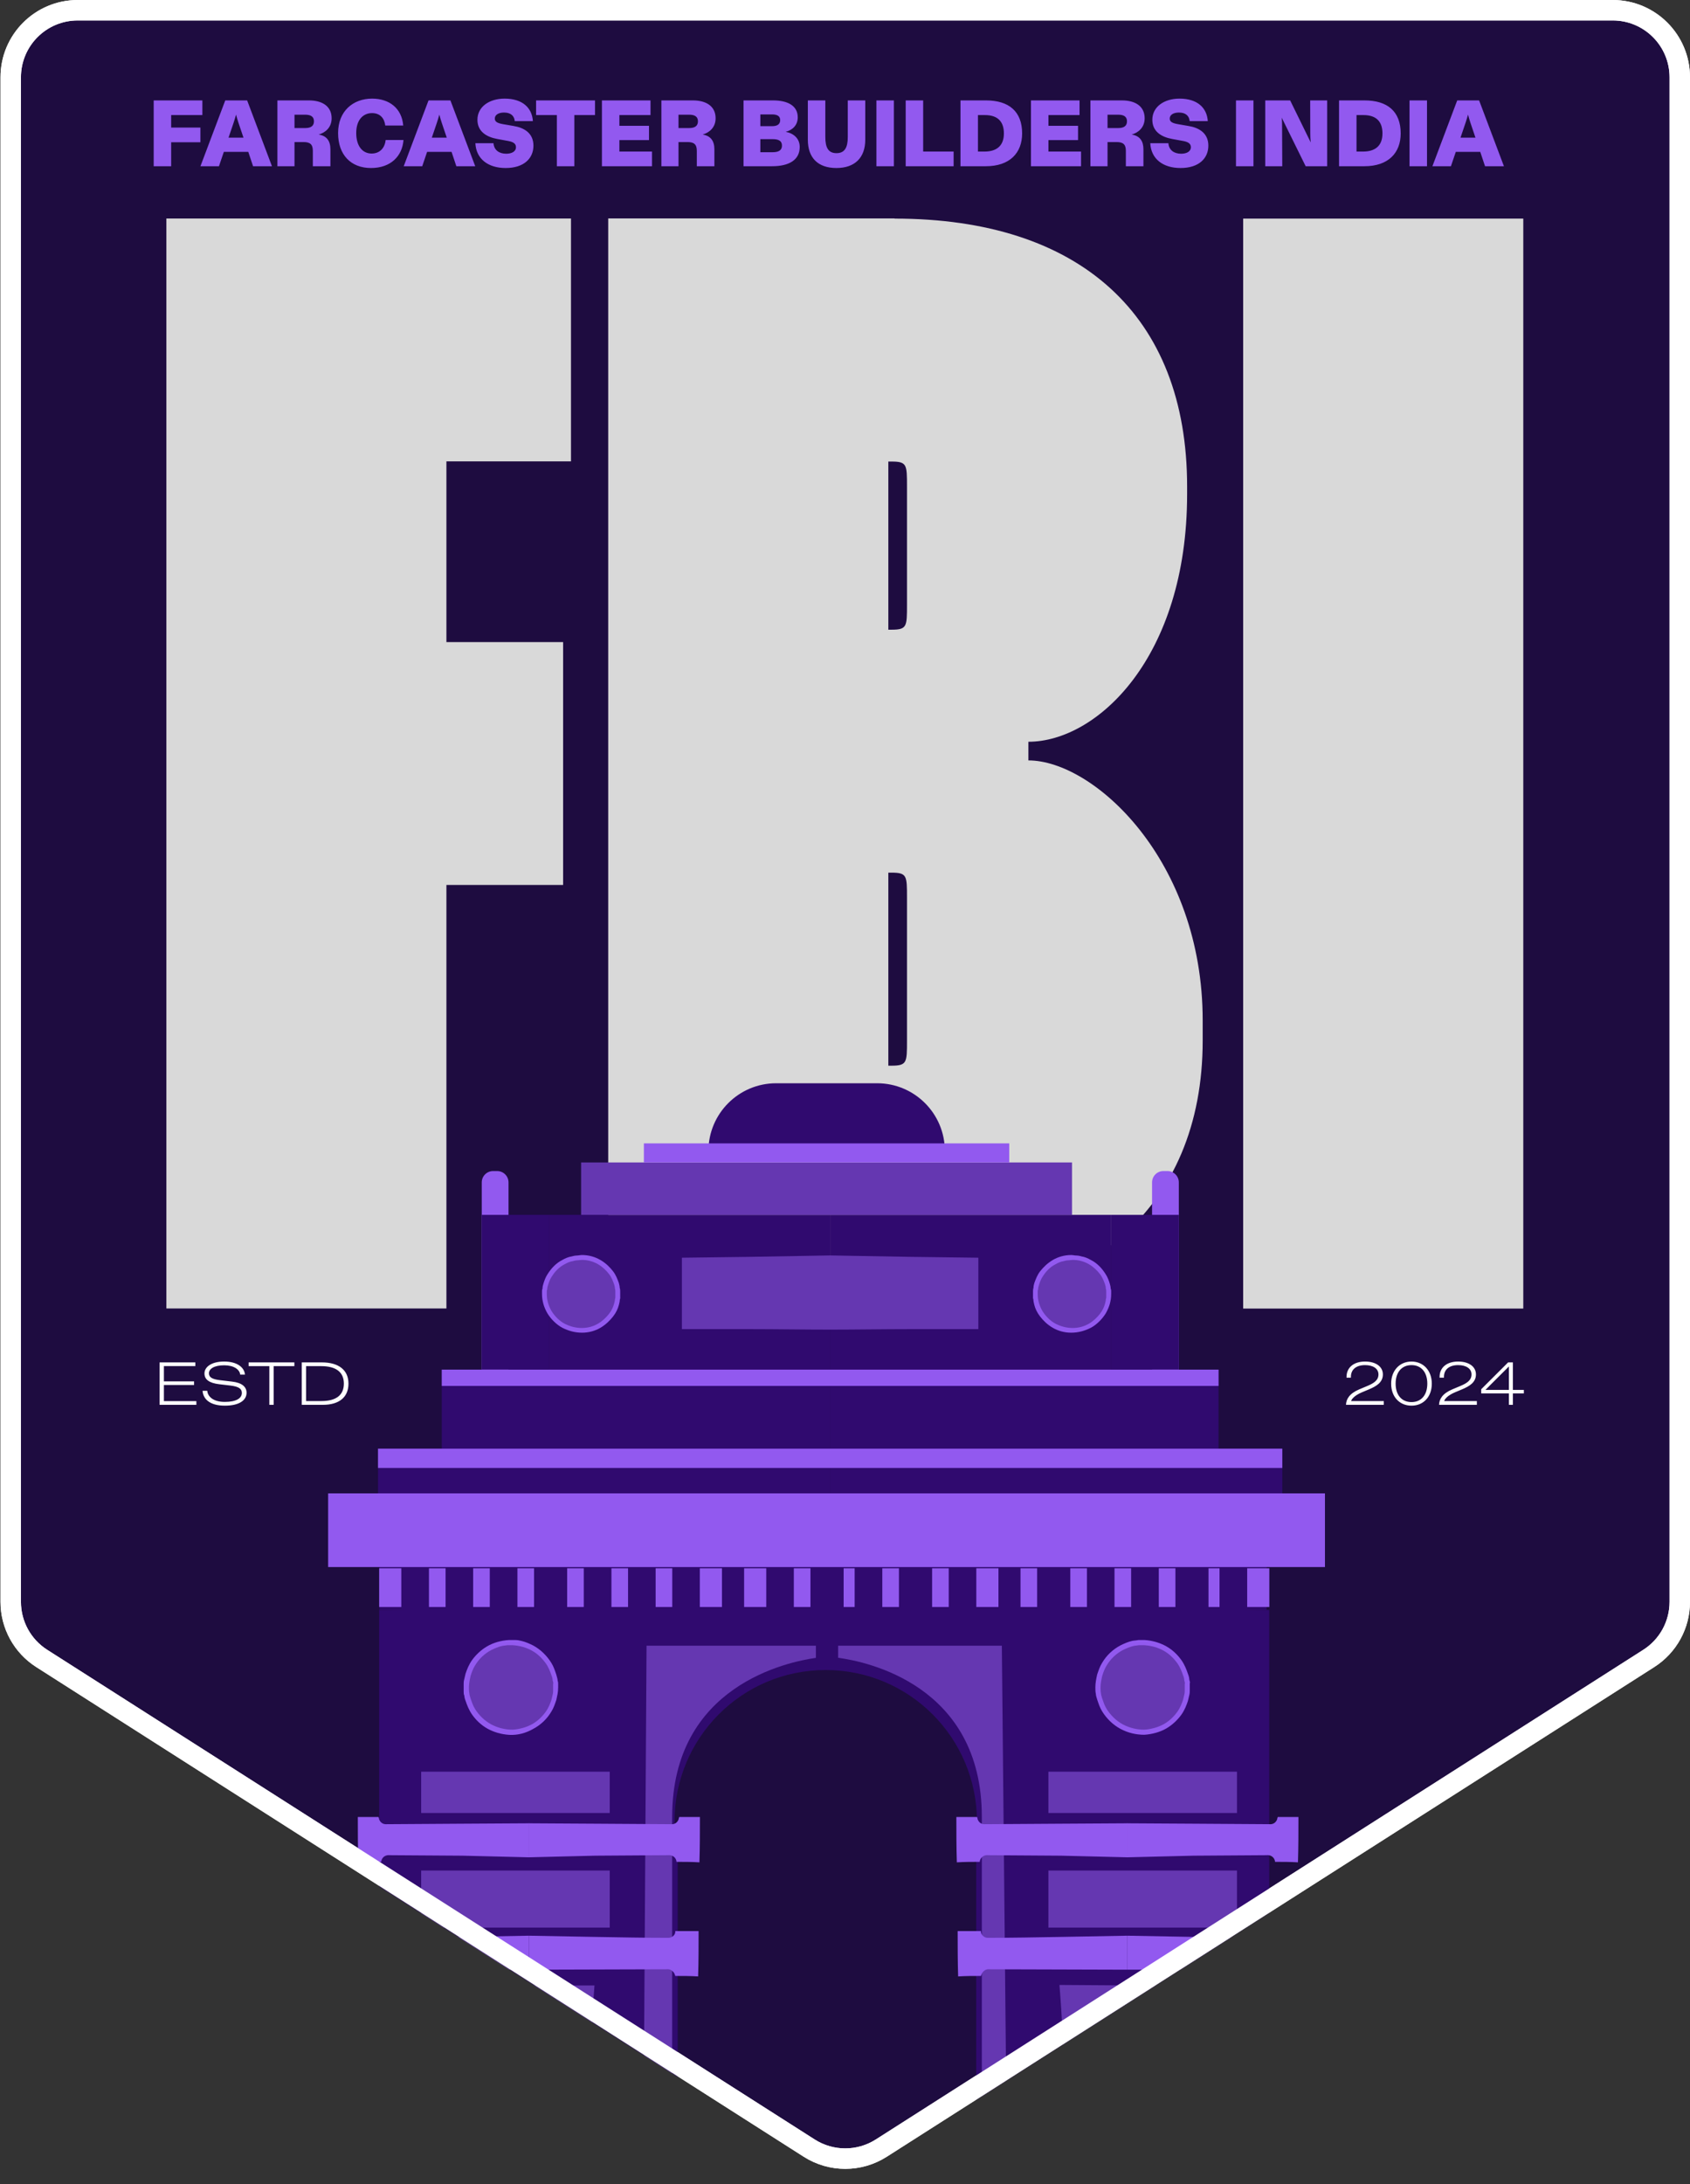 <svg width="1488" height="1922" viewBox="0 0 1488 1922" fill="none" xmlns="http://www.w3.org/2000/svg">
<rect x="0" y="0" width="1488" height="1922" fill="#333333" stroke="none"/>
<path d="M9.436 68C9.436 35.415 35.852 9 68.436 9H1420C1452.58 9 1479 35.415 1479 68V1409.64C1479 1429.8 1468.71 1448.56 1451.72 1459.39L775.939 1890.32C756.591 1902.66 731.844 1902.66 712.495 1890.32L36.714 1459.39C19.722 1448.56 9.436 1429.8 9.436 1409.64V68Z" fill="#1E0C40" stroke="white" stroke-width="18"/>
<mask id="mask0_345_302" style="mask-type:luminance" maskUnits="userSpaceOnUse" x="0" y="0" width="1488" height="1906">
<path d="M82.625 0C36.993 0 0 36.993 0 82.625V1401.62C0 1429.85 14.405 1456.12 38.201 1471.29L699.357 1892.89C726.453 1910.17 761.109 1910.17 788.205 1892.89L1449.36 1471.29C1473.16 1456.12 1487.56 1429.85 1487.56 1401.62V82.625C1487.56 36.993 1450.57 0 1404.94 0H82.625Z" fill="white"/>
</mask>
<g mask="url(#mask0_345_302)">
<path d="M393.058 406.091V565.044H495.813V778.767H393.058V1151.44H146.487V192.297H502.74V406.02H393.129L393.058 406.091Z" fill="#D9D9D9"/>
<path d="M787.656 192.369C950.68 192.369 1045.22 277.273 1045.22 428.014V434.869C1045.22 578.756 965.747 652.734 905.479 652.734V669.158C963.033 669.158 1058.93 756.846 1058.93 897.947V915.728C1058.93 1063.68 956.178 1151.37 787.656 1151.37H535.516V192.227H787.656V192.369ZM782.158 554.12H784.871C798.582 554.12 798.582 551.407 798.582 532.198V428.086C798.582 408.877 798.582 406.164 784.871 406.164H782.158V554.12ZM782.158 937.793H784.871C798.582 937.793 798.582 935.008 798.582 915.871V789.836C798.582 770.628 798.582 767.914 784.871 767.914H782.158V937.864V937.793Z" fill="#D9D9D9"/>
<path d="M1341.21 192.369V1151.52H1094.57V192.369H1341.21Z" fill="#D9D9D9"/>
<path d="M434.171 1030.52H437.741C443.311 1030.52 447.738 1035.02 447.738 1040.51V1205.18H424.174V1040.51C424.174 1034.94 428.673 1030.52 434.171 1030.52Z" fill="#9259EF"/>
<path d="M1024.35 1030.52H1027.92C1033.49 1030.52 1037.92 1035.02 1037.92 1040.51V1205.18H1014.36V1040.51C1014.36 1034.94 1018.85 1030.52 1024.35 1030.52Z" fill="#9259EF"/>
<path d="M483.441 1205.25H388.969V1274.8H332.842V1353.06H730.939V1069.08H483.441V1205.25Z" fill="#300A6F"/>
<path d="M1072.91 1274.8V1205.25H978.438V1069.08H730.939V1353.06H1129.04V1274.8H1072.91Z" fill="#300A6F"/>
<path d="M1037.92 1069.08H978.436V1205.18H1037.92V1069.08Z" fill="#300A6F"/>
<path d="M483.656 1069.08H424.174V1205.18H483.656V1069.08Z" fill="#300A6F"/>
<path d="M728.149 1413.62H725.721H723.293L333.837 1416.77V2124.92H596.688V1637.56C596.688 1631.92 595.402 1626.21 595.902 1620.64C595.117 1614.85 593.903 1609 593.903 1603C593.903 1529.31 653.243 1469.61 726.935 1469.61C800.628 1469.61 860.182 1529.31 860.182 1603C860.182 1611.71 860.182 1620.21 858.539 1628.49C858.682 1631.49 859.539 1634.56 859.539 1637.56V2124.92H1117.53V1416.77L728.078 1413.62H728.149Z" fill="#300A6F"/>
<path d="M1047.13 1478.03C1047.13 1476.46 1046.7 1474.89 1045.91 1472.89C1044.7 1469.32 1043.13 1464.97 1039.99 1460.61C1036.84 1456.26 1032.49 1451.9 1026.92 1448.76C1021.35 1445.62 1014.64 1443.62 1007.57 1443.19H1002.43C1000.43 1443.62 998.499 1443.62 996.856 1443.97C993.286 1444.76 989.716 1446.33 986.574 1447.9C979.861 1451.47 974.292 1456.61 970.364 1463.32C968.365 1466.47 967.222 1470.04 966.008 1473.61C965.223 1477.18 964.438 1481.1 964.438 1484.68C964.438 1486.25 964.437 1489.03 964.866 1490.6C964.866 1492.17 965.651 1494.17 966.08 1495.74C967.294 1499.31 968.436 1502.88 970.436 1506.03C974.363 1512.38 979.933 1517.88 986.645 1521.45C993.358 1525.02 1000.5 1526.59 1007.57 1526.59C1014.28 1526.16 1021.42 1524.24 1026.92 1521.02C1032.42 1517.81 1036.77 1513.52 1039.99 1509.17C1043.13 1504.81 1044.7 1500.46 1045.91 1496.89C1046.34 1494.89 1046.7 1493.32 1047.13 1491.74C1047.56 1490.17 1047.56 1488.96 1047.56 1487.82V1481.46C1047.98 1480.68 1047.56 1479.46 1047.13 1477.89V1478.03Z" fill="#9259EF"/>
<path d="M1042.7 1478.75C1042.7 1477.32 1042.34 1475.89 1041.63 1474.18C1040.56 1471.04 1039.13 1467.11 1036.34 1463.26C1033.49 1459.4 1029.63 1455.47 1024.71 1452.69C1019.78 1449.9 1013.78 1448.12 1007.42 1447.76H1002.85C1001.07 1448.12 999.356 1448.12 997.928 1448.47C994.786 1449.19 991.572 1450.62 988.787 1451.97C982.789 1455.11 977.862 1459.76 974.292 1465.75C972.506 1468.61 971.435 1471.75 970.436 1474.89C969.722 1478.04 969.007 1481.61 969.007 1484.75C969.007 1486.18 969.007 1488.6 969.365 1490.03C969.365 1491.46 970.079 1493.18 970.436 1494.6C971.507 1497.75 972.578 1500.96 974.292 1503.74C977.791 1509.38 982.789 1514.31 988.787 1517.53C994.786 1520.67 1001.14 1522.1 1007.5 1522.1C1013.49 1521.74 1019.85 1519.95 1024.78 1517.17C1029.7 1514.38 1033.63 1510.46 1036.42 1506.6C1039.27 1502.74 1040.63 1498.82 1041.7 1495.67C1042.06 1493.89 1042.41 1492.53 1042.77 1491.1C1043.13 1489.68 1043.13 1488.61 1043.13 1487.61V1481.96C1043.49 1481.25 1043.13 1480.18 1042.77 1478.82L1042.7 1478.75Z" fill="#6537B1"/>
<path d="M909.885 1143.91C909.885 1145.13 910.314 1146.7 910.671 1148.27C911.456 1151.41 913.027 1154.98 915.812 1158.55C918.597 1162.12 922.167 1165.69 926.88 1168.41C931.593 1171.19 937.163 1172.76 943.09 1172.76C949.445 1172.76 954.944 1171.19 960.513 1168.41C965.655 1165.62 970.368 1160.91 973.581 1155.77C975.152 1152.98 976.366 1150.2 977.151 1147.48C977.937 1144.34 978.365 1142.34 978.365 1138.41V1136.42C978.365 1135.63 978.365 1134.84 977.937 1134.06C977.937 1132.49 977.508 1130.92 977.151 1129.7C976.366 1126.92 975.152 1123.78 973.581 1121.42C970.439 1116.28 966.083 1111.57 960.513 1108.78C957.728 1107.21 954.943 1106 952.23 1105.64C951.016 1105.21 949.088 1104.85 947.517 1104.85C946.303 1104.85 944.732 1104.42 943.161 1104.42C937.234 1104.42 931.665 1106 926.952 1108.78C922.239 1111.57 918.668 1115.14 915.884 1118.63C913.099 1122.21 911.956 1125.78 910.742 1128.92C910.314 1130.49 909.957 1131.7 909.957 1133.27C909.528 1134.49 909.528 1135.63 909.528 1136.42V1141.99C909.528 1141.99 909.528 1142.77 909.957 1143.98L909.885 1143.91Z" fill="#9259EF"/>
<path d="M800.275 1106C777.139 1105.57 754.003 1105.21 730.867 1104.78V1170.05C730.867 1170.05 731.224 1170.05 731.367 1170.05C754.503 1170.05 777.639 1169.62 800.775 1169.62H861.4V1106.78L800.275 1106Z" fill="#6537B1"/>
<path d="M661.53 1106C684.666 1105.57 707.802 1105.21 730.938 1104.78V1170.05C730.938 1170.05 730.581 1170.05 730.438 1170.05C707.302 1170.05 684.166 1169.62 661.03 1169.62H600.405V1106.78L661.53 1106Z" fill="#6537B1"/>
<path d="M943.877 1022.95H511.647V1069.08H943.877V1022.95Z" fill="#6537B1"/>
<path d="M831.836 1012.88H623.755C623.755 979.962 650.461 953.256 683.38 953.256H772.282C805.201 953.256 831.908 979.962 831.908 1012.88H831.836Z" fill="#300A6F"/>
<path d="M520.281 2066.29C519.496 2048.08 518.71 2027.16 518.282 2004.59C518.282 1993.1 517.853 1981.67 517.853 1969.82C517.853 1957.96 517.853 1945.68 517.425 1933.83C517.425 1921.55 517.425 1909.69 517.853 1897.84C517.853 1885.98 518.282 1874.13 518.282 1863.06C518.282 1851.99 518.71 1840.93 519.067 1830.22C519.496 1819.93 519.853 1810.08 520.281 1800.94C521.495 1776.02 522.638 1756.67 523.423 1747.17H447.088L384.25 1746.74C385.035 1756.24 386.606 1775.59 387.392 1800.87C388.177 1819.08 388.963 1840 389.391 1862.56C389.391 1874.06 389.82 1885.49 389.82 1897.34C389.82 1909.19 389.82 1921.47 390.248 1933.33C390.248 1945.61 390.248 1957.46 389.82 1969.32C389.82 1981.17 389.391 1993.02 389.391 2004.09C389.391 2015.16 388.963 2026.23 388.606 2036.94C388.177 2047.22 387.82 2057.08 387.392 2066.22C386.678 2083.64 385.821 2098.21 385.035 2108.63H522.423C521.638 2098.14 520.781 2083.57 520.21 2066.22L520.281 2066.29Z" fill="#6537B1"/>
<path d="M1068.84 2066.29C1068.05 2048.08 1067.26 2027.16 1066.84 2004.59C1066.84 1993.1 1066.41 1981.67 1066.41 1969.82C1066.41 1957.96 1066.41 1945.68 1065.98 1933.83C1065.98 1921.55 1065.98 1909.69 1066.41 1897.84C1066.41 1885.98 1066.84 1874.13 1066.84 1863.06C1066.84 1851.99 1067.26 1840.93 1067.62 1830.22C1068.05 1819.93 1068.41 1810.08 1068.84 1800.94C1070.05 1776.02 1071.19 1756.67 1071.98 1747.17H995.643L932.804 1746.74C933.589 1756.24 935.16 1775.59 935.946 1800.87C936.731 1819.08 937.517 1840 937.945 1862.56C937.945 1874.06 938.374 1885.49 938.374 1897.34C938.374 1909.19 938.374 1921.47 938.802 1933.33C938.802 1945.61 938.802 1957.46 938.374 1969.32C938.374 1981.17 937.945 1993.02 937.945 2004.09C937.945 2015.16 937.517 2026.23 937.16 2036.94C936.731 2047.22 936.374 2057.08 935.946 2066.22C935.232 2083.64 934.375 2098.21 933.589 2108.63H1070.98C1070.19 2098.14 1069.34 2083.57 1068.76 2066.22L1068.84 2066.29Z" fill="#6537B1"/>
<path d="M536.849 1559.08H370.827V1595.43H536.849V1559.08Z" fill="#6537B1"/>
<path d="M536.849 1646.06H370.827V1696.26H536.849V1646.06Z" fill="#6537B1"/>
<path d="M1089.12 1559.08H923.093V1595.43H1089.12V1559.08Z" fill="#6537B1"/>
<path d="M1089.12 1646.06H923.093V1696.26H1089.12V1646.06Z" fill="#6537B1"/>
<path d="M1129.03 1274.81H332.839V1291.8H1129.03V1274.81Z" fill="#9259EF"/>
<path d="M1072.91 1205.26H388.965V1219.61H1072.91V1205.26Z" fill="#9259EF"/>
<path d="M888.606 1006.17H566.914V1022.95H888.606V1006.17Z" fill="#9259EF"/>
<path d="M1115.18 1366.57H334.052V1416.77H1115.18V1366.57Z" fill="#300A6F"/>
<path d="M1166.59 1314.16H288.92V1378.99H1166.59V1314.16Z" fill="#9259EF"/>
<path d="M353.331 1380.07H333.837V1414.13H353.331V1380.07Z" fill="#9259EF"/>
<path d="M392.32 1380.07H377.681V1414.13H392.32V1380.07Z" fill="#9259EF"/>
<path d="M431.239 1380.07H416.6V1414.13H431.239V1380.07Z" fill="#9259EF"/>
<path d="M470.227 1380.07H455.589V1414.13H470.227V1380.07Z" fill="#9259EF"/>
<path d="M513.998 1380.07H499.36V1414.13H513.998V1380.07Z" fill="#9259EF"/>
<path d="M552.987 1380.07H538.349V1414.13H552.987V1380.07Z" fill="#9259EF"/>
<path d="M591.906 1380.07H577.267V1414.13H591.906V1380.07Z" fill="#9259EF"/>
<path d="M635.676 1380.07H616.182V1414.13H635.676V1380.07Z" fill="#9259EF"/>
<path d="M674.665 1380.07H655.171V1414.13H674.665V1380.07Z" fill="#9259EF"/>
<path d="M713.584 1380.07H698.946V1414.13H713.584V1380.07Z" fill="#9259EF"/>
<path d="M752.5 1380.07H742.788V1414.13H752.5V1380.07Z" fill="#9259EF"/>
<path d="M791.486 1380.07H776.848V1414.13H791.486V1380.07Z" fill="#9259EF"/>
<path d="M835.333 1380.07H820.694V1414.13H835.333V1380.07Z" fill="#9259EF"/>
<path d="M879.107 1380.07H859.613V1414.13H879.107V1380.07Z" fill="#9259EF"/>
<path d="M913.166 1380.07H898.528V1414.13H913.166V1380.07Z" fill="#9259EF"/>
<path d="M957.011 1380.07H942.373V1414.13H957.011V1380.07Z" fill="#9259EF"/>
<path d="M995.928 1380.07H981.29V1414.13H995.928V1380.07Z" fill="#9259EF"/>
<path d="M1034.92 1380.07H1020.28V1414.13H1034.92V1380.07Z" fill="#9259EF"/>
<path d="M1073.76 1380.07H1064.05V1414.13H1073.76V1380.07Z" fill="#9259EF"/>
<path d="M1117.61 1380.07H1098.11V1414.13H1117.61V1380.07Z" fill="#9259EF"/>
<path d="M569.27 1448.19L565.057 2130.49L591.835 2128.99V1598.86C591.835 1482.89 694.091 1462.4 718.369 1458.9V1448.19H569.199H569.27Z" fill="#6537B1"/>
<path d="M888.818 2130.49L882.106 1448.19H737.934V1458.83C762.284 1462.11 864.469 1482.39 864.469 1598.79V2128.92L888.818 2130.42V2130.49Z" fill="#6537B1"/>
<path d="M587.832 1732.89C590.974 1732.89 593.759 1735.25 594.545 1738.82C601.257 1738.82 607.969 1738.82 614.682 1739.24C615.11 1725.82 615.11 1712.75 615.11 1699.33H594.545C594.973 1702.11 592.188 1705.26 588.618 1705.26C566.91 1705.26 545.559 1704.83 523.78 1704.47C504.285 1704.11 485.077 1703.76 465.654 1703.4V1733.32L587.832 1732.96V1732.89Z" fill="#9259EF"/>
<path d="M588.979 1632.49C592.549 1632.49 595.334 1634.85 595.691 1638.42C602.403 1638.42 609.116 1638.42 615.828 1638.85C616.256 1625.42 616.257 1612.35 616.257 1598.93H598.048L597.619 1600.14V1600.57C596.834 1603.36 594.477 1605.28 591.692 1605.28L526.426 1604.86L465.515 1604.5V1634.42L523.998 1632.99L588.836 1632.56L588.979 1632.49Z" fill="#9259EF"/>
<path d="M343.479 1732.89C340.337 1732.89 337.552 1735.25 336.767 1738.82C330.054 1738.82 323.342 1738.82 316.63 1739.24C316.201 1725.82 316.201 1712.75 316.201 1699.33H336.767C336.338 1702.11 339.123 1705.26 342.693 1705.26C364.401 1705.26 385.752 1704.83 407.532 1704.47C427.026 1704.11 446.234 1703.76 465.657 1703.4V1733.32L343.479 1732.96V1732.89Z" fill="#9259EF"/>
<path d="M342.335 1632.49C338.764 1632.49 335.979 1634.85 335.622 1638.42C328.91 1638.42 322.198 1638.42 315.485 1638.85C315.057 1625.42 315.057 1612.35 315.057 1598.93H333.266L333.694 1600.14V1600.57C334.48 1603.36 336.836 1605.28 339.621 1605.28L404.888 1604.86L465.798 1604.5V1634.42L407.315 1632.99L342.477 1632.56L342.335 1632.49Z" fill="#9259EF"/>
<path d="M1114.82 1732.89C1117.96 1732.89 1120.75 1735.25 1121.53 1738.82C1128.25 1738.82 1134.96 1738.82 1141.67 1739.24C1142.1 1725.82 1142.1 1712.75 1142.1 1699.33H1121.53C1121.96 1702.11 1119.18 1705.26 1115.61 1705.26C1093.83 1705.26 1072.55 1704.83 1050.77 1704.47C1031.27 1704.11 1012.07 1703.76 992.643 1703.4V1733.32L1114.82 1732.96V1732.89Z" fill="#9259EF"/>
<path d="M1115.97 1632.49C1119.54 1632.49 1122.32 1634.85 1122.68 1638.42C1129.39 1638.42 1136.1 1638.42 1142.81 1638.85C1143.24 1625.42 1143.24 1612.35 1143.24 1598.93H1125.03L1124.61 1600.14V1600.57C1123.82 1603.36 1121.46 1605.28 1118.68 1605.28L1053.41 1604.86L992.502 1604.5V1634.42L1050.98 1632.99L1115.82 1632.56L1115.97 1632.49Z" fill="#9259EF"/>
<path d="M870.464 1732.89C867.323 1732.89 864.538 1735.25 863.752 1738.82C857.04 1738.82 850.328 1738.82 843.615 1739.24C843.187 1725.82 843.187 1712.75 843.187 1699.33H863.752C863.324 1702.11 866.109 1705.26 869.679 1705.26C891.458 1705.26 912.738 1704.83 934.517 1704.47C954.011 1704.11 973.22 1703.76 992.643 1703.4V1733.32L870.464 1732.96V1732.89Z" fill="#9259EF"/>
<path d="M869.324 1632.49C865.754 1632.49 862.969 1634.85 862.612 1638.42C855.899 1638.42 849.187 1638.42 842.475 1638.85C842.046 1625.42 842.046 1612.35 842.046 1598.93H860.255L860.684 1600.14V1600.57C861.469 1603.36 863.826 1605.28 866.61 1605.28L931.877 1604.86L992.788 1604.5V1634.42L934.305 1632.99L869.467 1632.56L869.324 1632.49Z" fill="#9259EF"/>
<path d="M546.063 1141.99V1136.42C546.063 1135.63 546.063 1134.42 545.635 1133.27C545.635 1131.7 545.206 1130.49 544.849 1128.92C543.635 1125.78 542.493 1122.21 539.708 1118.63C536.923 1115.06 533.352 1111.49 528.639 1108.78C523.927 1106 518.357 1104.42 512.43 1104.42C510.859 1104.42 509.288 1104.85 508.074 1104.85C506.503 1104.85 504.504 1105.28 503.361 1105.64C500.576 1106.07 497.791 1107.21 495.078 1108.78C489.508 1111.57 485.224 1116.28 482.01 1121.42C480.439 1123.78 479.225 1126.99 478.44 1129.7C478.012 1130.92 477.655 1132.49 477.655 1134.06C477.226 1134.84 477.226 1135.63 477.226 1136.42V1138.41C477.226 1142.34 477.655 1144.34 478.44 1147.48C479.225 1150.27 480.439 1153.05 482.01 1155.77C485.152 1160.91 489.937 1165.62 495.078 1168.41C500.648 1171.19 506.146 1172.76 512.501 1172.76C518.428 1172.76 523.998 1171.19 528.711 1168.41C533.424 1165.62 536.994 1162.05 539.779 1158.55C542.564 1154.98 544.135 1151.41 544.92 1148.27C545.349 1146.7 545.706 1145.13 545.706 1143.91C546.134 1142.7 546.134 1141.91 546.134 1141.91L546.063 1141.99Z" fill="#9259EF"/>
<path d="M541.78 1141.56V1136.7C541.78 1135.99 541.78 1134.99 541.423 1133.92C541.423 1132.56 541.066 1131.49 540.709 1130.13C539.638 1127.35 538.638 1124.28 536.21 1121.13C533.782 1117.99 530.641 1114.92 526.499 1112.49C522.357 1110.07 517.501 1108.71 512.289 1108.71C510.932 1108.71 509.504 1109.07 508.504 1109.07C507.147 1109.07 505.362 1109.42 504.363 1109.78C501.935 1110.14 499.507 1111.14 497.079 1112.57C492.223 1114.99 488.439 1119.14 485.654 1123.63C484.297 1125.7 483.226 1128.49 482.512 1130.92C482.155 1131.99 481.798 1133.35 481.798 1134.7C481.441 1135.42 481.441 1136.06 481.441 1136.77V1138.49C481.441 1141.91 481.798 1143.7 482.512 1146.48C483.226 1148.91 484.226 1151.34 485.654 1153.77C488.439 1158.27 492.58 1162.41 497.079 1164.84C501.935 1167.26 506.79 1168.62 512.289 1168.62C517.501 1168.62 522.357 1167.26 526.499 1164.84C530.641 1162.41 533.782 1159.27 536.21 1156.2C538.638 1153.05 539.995 1149.98 540.709 1147.2C541.066 1145.84 541.423 1144.41 541.423 1143.41C541.78 1142.34 541.78 1141.7 541.78 1141.7V1141.56Z" fill="#6537B1"/>
<path d="M974.01 1141.56V1136.7C974.01 1135.99 974.01 1134.99 973.653 1133.92C973.653 1132.56 973.296 1131.49 972.939 1130.13C971.868 1127.35 970.868 1124.28 968.44 1121.13C966.012 1117.99 962.87 1114.92 958.729 1112.49C954.587 1110.07 949.731 1108.71 944.518 1108.71C943.162 1108.71 941.734 1109.07 940.734 1109.07C939.377 1109.07 937.592 1109.42 936.592 1109.78C934.164 1110.14 931.737 1111.14 929.309 1112.57C924.453 1114.99 920.668 1119.14 917.883 1123.63C916.527 1125.7 915.456 1128.49 914.741 1130.92C914.384 1131.99 914.027 1133.35 914.027 1134.7C913.67 1135.42 913.67 1136.06 913.67 1136.77V1138.49C913.67 1141.91 914.027 1143.7 914.741 1146.48C915.456 1148.91 916.455 1151.34 917.883 1153.77C920.668 1158.27 924.81 1162.41 929.309 1164.84C934.164 1167.26 939.02 1168.62 944.518 1168.62C949.731 1168.62 954.587 1167.26 958.729 1164.84C962.87 1162.41 966.012 1159.27 968.44 1156.2C970.868 1153.05 972.225 1149.98 972.939 1147.2C973.296 1145.84 973.653 1144.41 973.653 1143.41C974.01 1142.34 974.01 1141.7 974.01 1141.7V1141.56Z" fill="#6537B1"/>
<path d="M408.817 1491.82C408.817 1493.39 409.246 1494.96 410.031 1496.96C411.245 1500.53 412.816 1504.88 415.958 1509.24C419.1 1513.6 423.456 1517.95 429.025 1521.09C434.595 1524.24 441.308 1526.23 448.377 1526.66C455.875 1527.09 463.015 1525.09 469.299 1521.52C476.012 1517.95 481.581 1512.81 485.509 1506.1C487.508 1502.96 488.651 1499.39 489.865 1495.81C490.65 1491.89 491.436 1489.46 491.436 1484.75V1481.96C491.436 1481.18 491.436 1479.96 491.007 1479.18C491.007 1477.18 490.222 1475.61 489.793 1473.61C488.579 1470.04 487.437 1466.47 485.437 1463.32C481.51 1456.97 475.94 1451.47 469.228 1447.9C466.086 1446.33 462.516 1444.76 458.945 1443.97C457.374 1443.54 455.375 1443.19 453.375 1443.19H448.234C441.093 1443.62 434.381 1445.54 428.883 1448.76C423.384 1451.97 419.028 1456.26 415.815 1460.61C412.673 1464.97 411.102 1469.32 409.888 1472.89C409.46 1474.89 409.103 1476.46 408.674 1478.03C408.246 1479.61 408.246 1480.82 408.246 1481.96V1488.32C408.246 1489.53 408.246 1490.67 408.674 1491.89L408.817 1491.82Z" fill="#9259EF"/>
<path d="M486.578 1478.75C486.578 1477.32 486.221 1475.89 485.507 1474.18C484.436 1471.04 483.008 1467.11 480.223 1463.26C477.367 1459.4 473.511 1455.47 468.584 1452.69C463.656 1449.9 457.658 1448.12 451.303 1447.76H446.733C444.948 1448.12 443.234 1448.12 441.806 1448.47C438.664 1449.19 435.45 1450.62 432.666 1451.97C426.667 1455.11 421.74 1459.76 418.17 1465.75C416.385 1468.61 415.313 1471.75 414.314 1474.89C413.6 1478.04 412.886 1481.61 412.886 1484.75C412.886 1486.18 412.886 1488.6 413.243 1490.03C413.243 1491.46 413.957 1493.18 414.314 1494.6C415.385 1497.75 416.456 1500.96 418.17 1503.74C421.669 1509.38 426.667 1514.31 432.666 1517.53C438.664 1520.67 445.019 1522.1 451.374 1522.1C457.373 1521.74 463.728 1519.95 468.655 1517.17C473.582 1514.38 477.509 1510.46 480.294 1506.6C483.151 1502.74 484.507 1498.82 485.579 1495.67C485.936 1493.89 486.293 1492.53 486.65 1491.1C487.007 1489.68 487.007 1488.61 487.007 1487.61V1481.96C487.364 1481.25 487.007 1480.18 486.65 1478.82L486.578 1478.75Z" fill="#6537B1"/>
<path d="M135.323 146.282V88.362H178.184V101.27H150.713V112.275H176.447V125.183H150.713V146.282H135.323ZM176.482 146.282L198.326 88.362H217.606L239.45 146.282H222.818L218.599 133.622H197.085L192.783 146.282H176.482ZM201.222 121.128H214.379L209.993 108.137C209.083 105.241 208.338 103.007 207.842 100.856C207.345 103.007 206.518 105.241 205.608 108.22L201.222 121.128ZM244.247 146.282V88.362H272.049C283.385 88.362 291.99 93.244 291.99 104.083C291.99 112.192 286.446 116.743 280.572 118.398C287.77 119.556 290.915 124.107 290.915 131.388V146.282H275.441V132.712C275.441 127.003 272.959 125.017 267.25 125.017H259.306V146.282H244.247ZM259.306 112.688H268.739C273.456 112.688 276.434 111.033 276.434 106.731C276.434 102.511 273.456 100.939 268.739 100.939H259.306V112.688ZM326.64 147.854C309.015 147.854 297.679 136.353 297.679 117.074C297.679 97.877 310.753 86.79 327.633 86.79C342.692 86.79 353.78 95.229 355.021 110.454H339.217C338.472 104 334.583 99.532 327.55 99.532C319.689 99.532 313.649 105.49 313.649 117.074C313.649 128.492 319.11 135.112 327.219 135.112C334.087 135.112 338.803 130.561 339.548 123.197H355.269C354.193 137.429 344.016 147.854 326.64 147.854ZM355.464 146.282L377.308 88.362H396.587L418.431 146.282H401.8L397.58 133.622H376.067L371.764 146.282H355.464ZM380.204 121.128H393.36L388.975 108.137C388.065 105.241 387.32 103.007 386.823 100.856C386.327 103.007 385.499 105.241 384.589 108.22L380.204 121.128ZM445.189 147.854C429.633 147.854 419.207 139.745 418.545 126.01H434.515C434.928 132.133 439.562 135.277 445.685 135.277C450.402 135.277 454.29 133.457 454.29 129.485C454.29 126.507 452.056 124.934 447.671 124.107L437.824 122.287C428.226 120.549 420.366 115.667 420.366 105.407C420.366 94.071 430.626 86.79 444.278 86.79C460.083 86.79 468.44 94.898 469.184 106.565H453.215C452.884 102.345 450.071 99.036 443.782 99.036C439.148 99.036 435.673 100.939 435.673 104.331C435.673 107.393 438.404 108.468 443.12 109.296L452.222 110.868C461.489 112.357 469.681 117.156 469.681 128.161C469.681 139.166 461.572 147.854 445.189 147.854ZM490.299 146.282V101.27H472.012V88.362H523.893V101.27H505.689V146.282H490.299ZM529.971 146.282V88.362H572.75V101.27H545.361V110.702H571.426V123.28H545.361V133.374H574.073V146.282H529.971ZM582.332 146.282V88.362H610.134C621.47 88.362 630.075 93.244 630.075 104.083C630.075 112.192 624.532 116.743 618.657 118.398C625.855 119.556 629 124.107 629 131.388V146.282H613.527V132.712C613.527 127.003 611.044 125.017 605.335 125.017H597.392V146.282H582.332ZM597.392 112.688H606.824C611.541 112.688 614.52 111.033 614.52 106.731C614.52 102.511 611.541 100.939 606.824 100.939H597.392V112.688ZM654.652 146.282V88.362H680.799C692.797 88.362 702.395 92.582 702.395 103.256C702.395 109.875 698.175 114.343 691.804 115.998C698.754 117.322 704.133 121.873 704.133 129.32C704.133 140.738 694.783 146.282 679.806 146.282H654.652ZM669.463 133.953H680.303C685.929 133.953 688.494 131.968 688.494 128.161C688.494 124.19 685.929 122.452 680.303 122.452H669.463V133.953ZM669.463 111.033H679.723C684.605 111.033 686.922 109.213 686.922 105.655C686.922 102.345 684.605 100.691 679.723 100.691H669.463V111.033ZM736.436 147.854C720.053 147.854 711.282 138.753 711.282 122.949V88.362H726.673V120.632C726.673 130.147 729.486 134.781 736.519 134.781C743.552 134.781 746.448 130.064 746.448 120.632V88.362H761.839V122.949C761.839 138.753 752.654 147.854 736.436 147.854ZM771.657 146.282V88.362H787.047V146.282H771.657ZM797.433 146.282V88.362H812.824V133.374H839.633V146.282H797.433ZM845.673 146.282V88.362H868.18C888.286 88.362 899.953 98.043 899.953 117.405C899.953 134.533 889.114 146.282 868.014 146.282H845.673ZM861.064 133.374H866.773C876.62 133.374 883.901 129.072 883.901 117.405C883.901 107.145 878.605 101.27 867.187 101.27H861.064V133.374ZM907.731 146.282V88.362H950.51V101.27H923.121V110.702H949.186V123.28H923.121V133.374H951.833V146.282H907.731ZM960.092 146.282V88.362H987.894C999.23 88.362 1007.84 93.244 1007.84 104.083C1007.84 112.192 1002.29 116.743 996.417 118.398C1003.62 119.556 1006.76 124.107 1006.76 131.388V146.282H991.287V132.712C991.287 127.003 988.804 125.017 983.095 125.017H975.152V146.282H960.092ZM975.152 112.688H984.584C989.301 112.688 992.28 111.033 992.28 106.731C992.28 102.511 989.301 100.939 984.584 100.939H975.152V112.688ZM1039.42 147.854C1023.87 147.854 1013.44 139.745 1012.78 126.01H1028.75C1029.16 132.133 1033.8 135.277 1039.92 135.277C1044.64 135.277 1048.53 133.457 1048.53 129.485C1048.53 126.507 1046.29 124.934 1041.91 124.107L1032.06 122.287C1022.46 120.549 1014.6 115.667 1014.6 105.407C1014.6 94.071 1024.86 86.79 1038.51 86.79C1054.32 86.79 1062.67 94.898 1063.42 106.565H1047.45C1047.12 102.345 1044.31 99.036 1038.02 99.036C1033.38 99.036 1029.91 100.939 1029.91 104.331C1029.91 107.393 1032.64 108.468 1037.35 109.296L1046.46 110.868C1055.72 112.357 1063.92 117.156 1063.92 128.161C1063.92 139.166 1055.81 147.854 1039.42 147.854ZM1088.25 146.282V88.362H1103.64V146.282H1088.25ZM1114.02 146.282V88.362H1135.95L1154.07 125.348C1153.74 122.618 1153.66 120.053 1153.66 116.991L1153.58 88.362H1168.55V146.282H1149.6L1128.5 103.504C1128.84 106.317 1128.84 108.468 1128.84 111.778L1129 146.282H1114.02ZM1178.99 146.282V88.362H1201.5C1221.6 88.362 1233.27 98.043 1233.27 117.405C1233.27 134.533 1222.43 146.282 1201.33 146.282H1178.99ZM1194.38 133.374H1200.09C1209.94 133.374 1217.22 129.072 1217.22 117.405C1217.22 107.145 1211.92 101.27 1200.5 101.27H1194.38V133.374ZM1241.05 146.282V88.362H1256.44V146.282H1241.05ZM1261.2 146.282L1283.04 88.362H1302.32L1324.17 146.282H1307.54L1303.32 133.622H1281.8L1277.5 146.282H1261.2ZM1285.94 121.128H1299.1L1294.71 108.137C1293.8 105.241 1293.06 103.007 1292.56 100.856C1292.06 103.007 1291.23 105.241 1290.32 108.22L1285.94 121.128Z" fill="#9259EF"/>
</g>
<path d="M1185.11 1236.23C1185.27 1231.37 1187.94 1226.36 1196.79 1222.62L1203.78 1219.69C1209.22 1217.4 1213.7 1214.84 1213.7 1209.5C1213.7 1204.44 1209.11 1201.29 1201.91 1201.29C1194.02 1201.29 1189.43 1205.18 1189.43 1211.64V1212.33H1185.59V1211.64C1185.59 1203.58 1191.72 1198.14 1201.91 1198.14C1211.25 1198.14 1217.59 1202.52 1217.59 1209.5C1217.59 1216.6 1211.67 1219.9 1205.59 1222.52L1199.24 1225.18C1192.74 1227.9 1190.07 1231.11 1189.64 1232.92H1218.39V1236.23H1185.11ZM1242.79 1236.97C1232.28 1236.97 1224.87 1229.24 1224.87 1217.61C1224.87 1206.04 1232.39 1198.14 1242.79 1198.14C1253.19 1198.14 1260.66 1206.04 1260.66 1217.61C1260.66 1229.24 1253.29 1236.97 1242.79 1236.97ZM1228.81 1217.56C1228.81 1227.85 1234.36 1233.83 1242.79 1233.83C1251.27 1233.83 1256.71 1227.74 1256.71 1217.56C1256.71 1207.48 1251.27 1201.29 1242.79 1201.29C1234.36 1201.29 1228.81 1207.37 1228.81 1217.56ZM1267.04 1236.23C1267.2 1231.37 1269.87 1226.36 1278.73 1222.62L1285.71 1219.69C1291.15 1217.4 1295.63 1214.84 1295.63 1209.5C1295.63 1204.44 1291.05 1201.29 1283.85 1201.29C1275.95 1201.29 1271.37 1205.18 1271.37 1211.64V1212.33H1267.52V1211.64C1267.52 1203.58 1273.66 1198.14 1283.85 1198.14C1293.18 1198.14 1299.53 1202.52 1299.53 1209.5C1299.53 1216.6 1293.61 1219.9 1287.53 1222.52L1281.18 1225.18C1274.67 1227.9 1272.01 1231.11 1271.58 1232.92H1300.33V1236.23H1267.04ZM1328.55 1236.23V1226.2H1304.17V1222.52L1327.85 1198.89H1332.07V1223.1H1341.72V1226.2H1332.07V1236.23H1328.55ZM1307.91 1223.1H1328.55V1202.46C1327.27 1203.8 1325.93 1205.13 1324.6 1206.41L1312.12 1218.84C1310.68 1220.22 1309.35 1221.66 1307.91 1223.1Z" fill="white"/>
<path d="M140.522 1236.23V1198.89H171.992V1202.14H144.309V1215.58H170.872V1218.78H144.309V1232.97H172.899V1236.23H140.522ZM197.999 1236.97C184.131 1236.97 178.797 1230.68 178.37 1223.9H182.477C182.797 1228.22 186.851 1233.67 197.945 1233.67C207.813 1233.67 212.934 1230.57 212.934 1225.77C212.934 1221.98 210.107 1220.17 202.799 1219.26L192.932 1218.09C183.917 1217.02 180.024 1213.82 180.024 1208.6C180.024 1203.05 185.944 1198.14 197.359 1198.14C208.88 1198.14 215.121 1203.32 215.707 1209.66H211.493C211.013 1205.13 205.946 1201.45 197.359 1201.45C188.398 1201.45 183.971 1204.65 183.971 1208.44C183.971 1211.9 186.478 1213.72 193.945 1214.57L204.346 1215.8C213.147 1216.81 217.094 1220.49 217.094 1225.61C217.094 1232.17 210.747 1236.97 197.999 1236.97ZM237.152 1236.23V1202.2H218.91V1198.89H259.18V1202.2H240.939V1236.23H237.152ZM265.691 1236.23V1198.89H283.4C298.121 1198.89 306.815 1205.56 306.815 1217.56C306.815 1229.56 298.601 1236.23 284.306 1236.23H265.691ZM269.478 1232.92H283.026C295.988 1232.92 302.762 1227.64 302.762 1217.56C302.762 1207.48 295.881 1202.2 282.866 1202.2H269.478V1232.92Z" fill="white"/>
<path d="M9.437 68C9.437 35.415 35.852 9 68.436 9H1420C1452.58 9 1479 35.415 1479 68V1409.64C1479 1429.8 1468.71 1448.56 1451.72 1459.39L775.94 1890.32C756.591 1902.66 731.844 1902.66 712.496 1890.32L36.715 1459.39C19.723 1448.56 9.437 1429.8 9.437 1409.64V68Z" stroke="white" stroke-width="18"/>
</svg>
